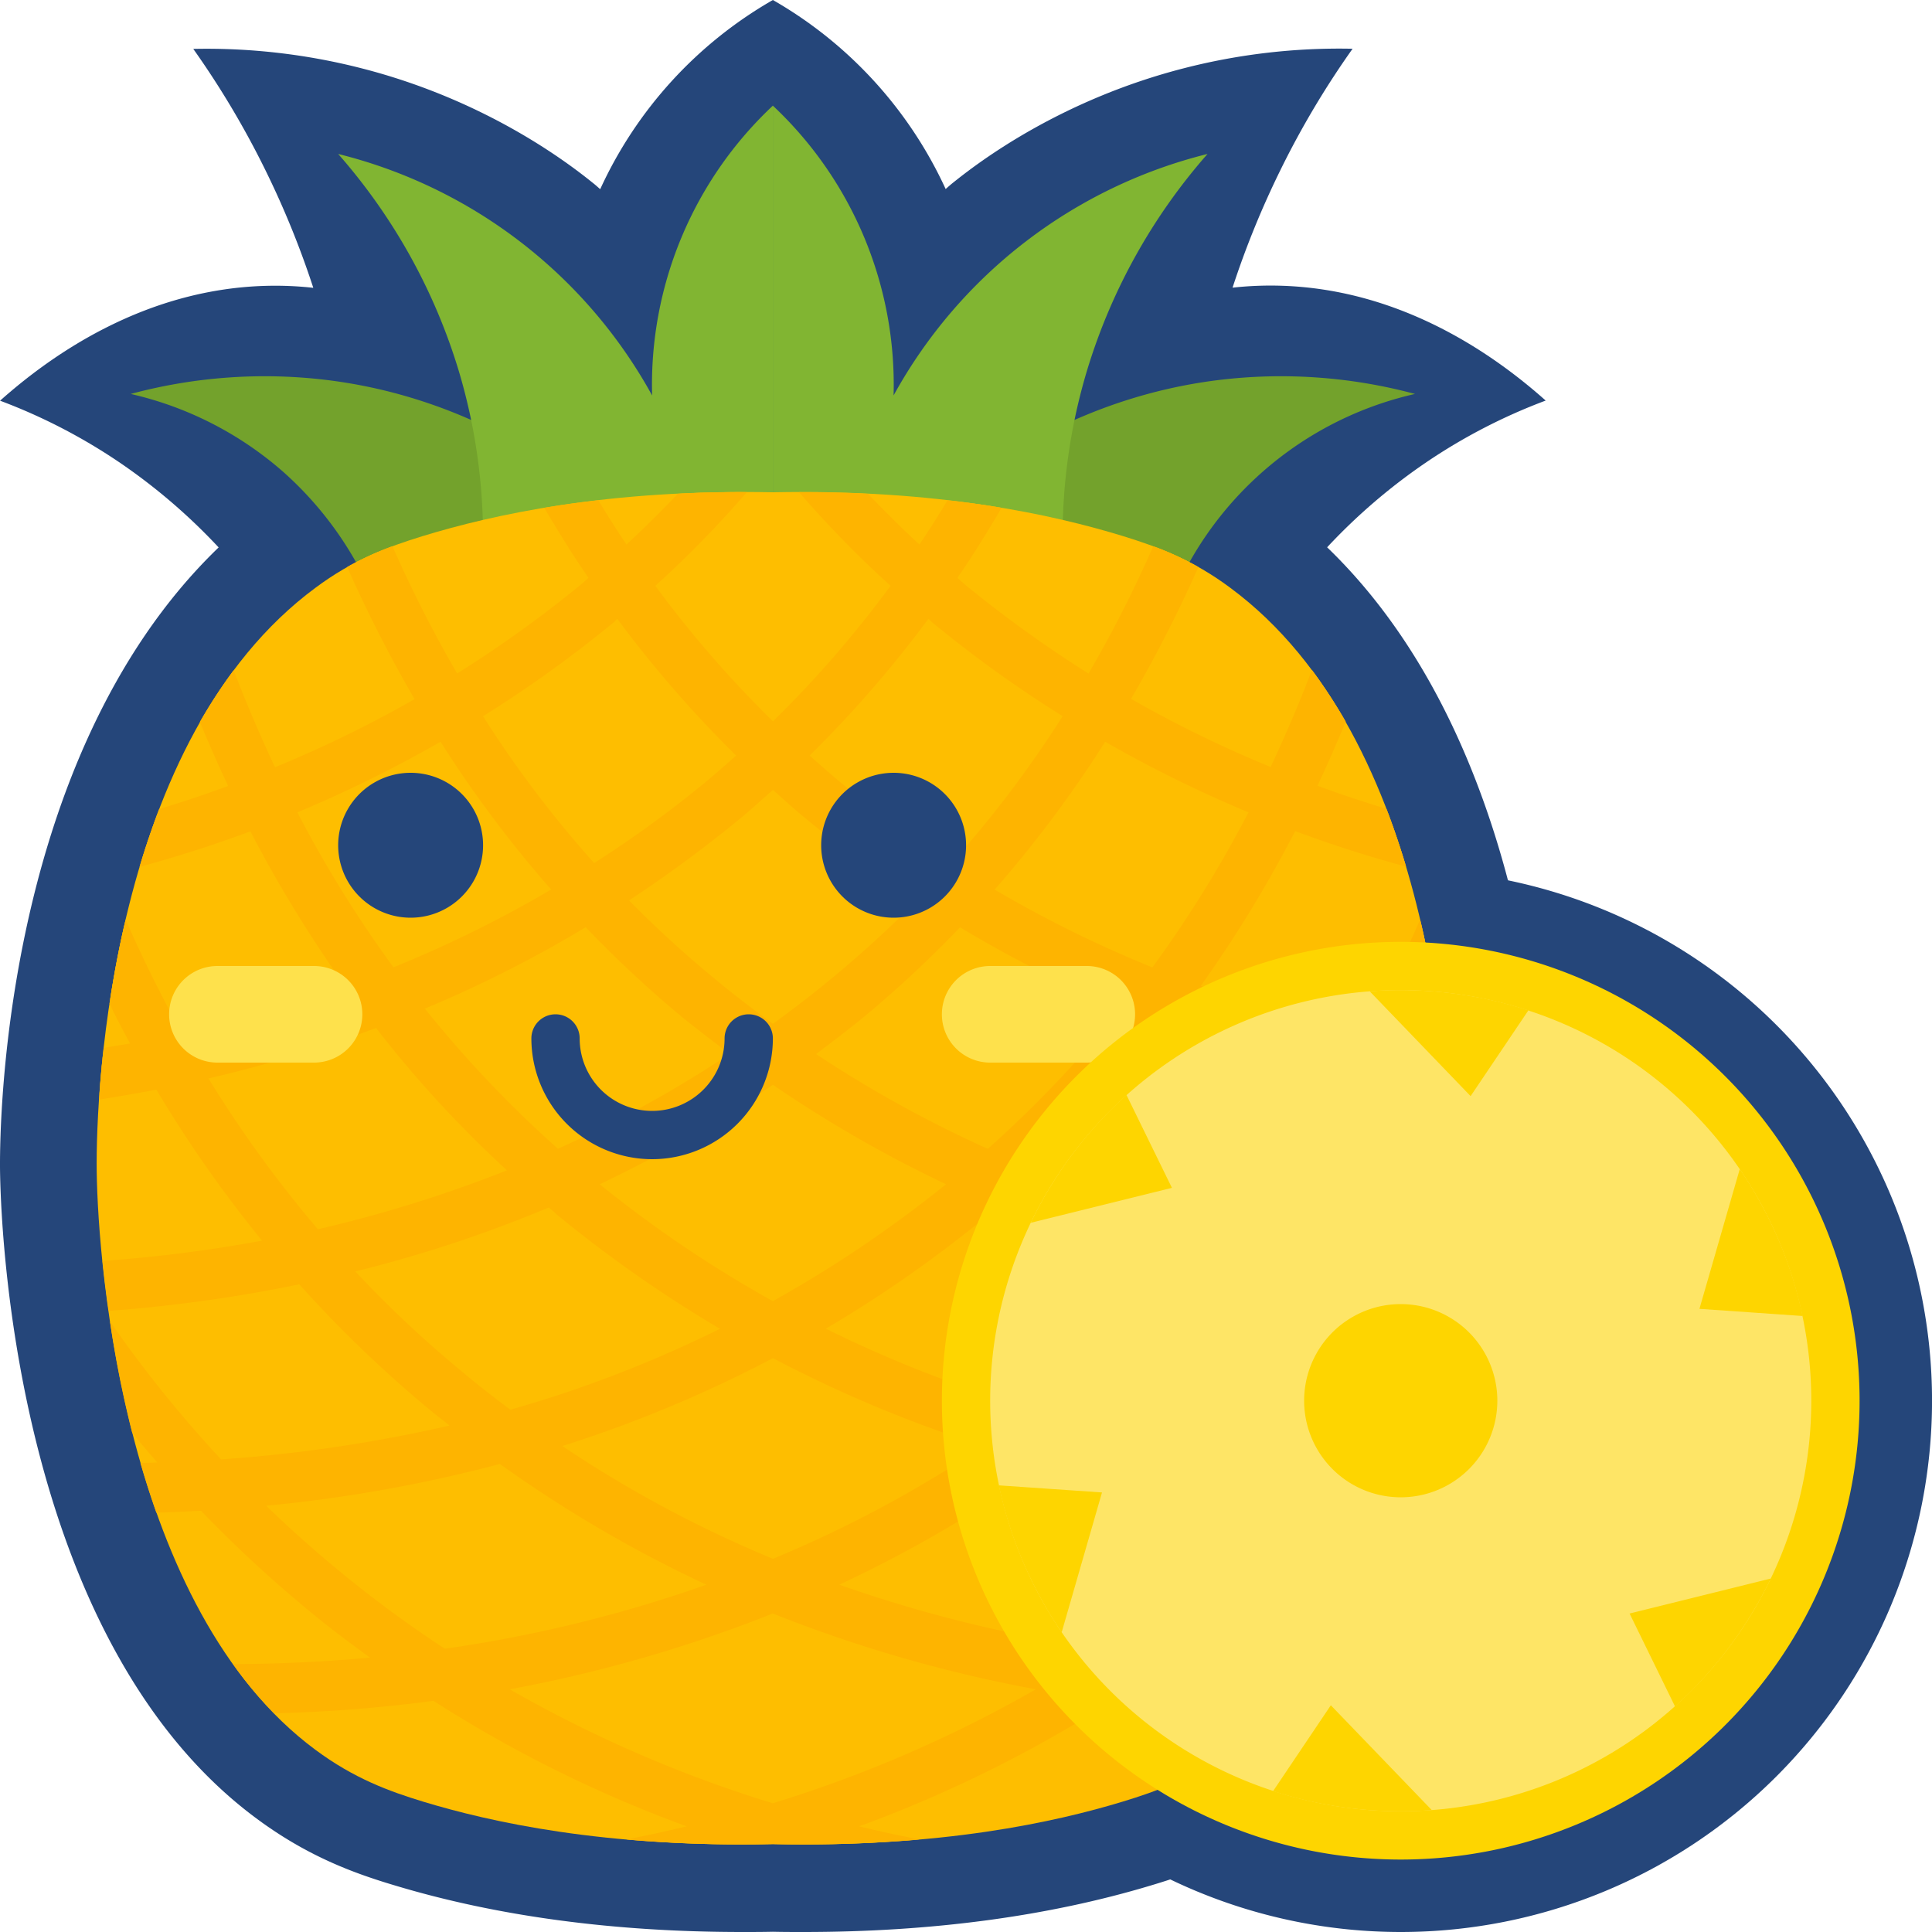 <?xml version="1.0" standalone="no"?><!DOCTYPE svg PUBLIC "-//W3C//DTD SVG 1.1//EN" "http://www.w3.org/Graphics/SVG/1.1/DTD/svg11.dtd"><svg t="1733579962146" class="icon" viewBox="0 0 1024 1024" version="1.1" xmlns="http://www.w3.org/2000/svg" p-id="9771" xmlns:xlink="http://www.w3.org/1999/xlink" width="200" height="200"><path d="M742.417 742.4m-281.6 0a281.6 281.6 0 1 0 563.2 0 281.6 281.6 0 1 0-563.2 0Z" fill="#25467A" p-id="9772"></path><path d="M703.4 290.08a311.109 311.109 0 0 1 51.84-44.571 300.754 300.754 0 0 1 64-33.2C793.252 189.166 744.017 153.371 678.874 151.44a184 184 0 0 0-25.6 1.029 475.714 475.714 0 0 1 25.223-62.023 465.486 465.486 0 0 1 38.4-64.606 330.663 330.663 0 0 0-89.223 10.286c-66.046 16.926-109.177 50-122.366 60.571-1.794 1.417-3.2 2.72-4.091 3.497A222.389 222.389 0 0 0 409.64 0a222.183 222.183 0 0 0-91.52 100.274c-0.903-0.777-2.286-2.08-4.103-3.497-13.177-10.594-56.32-43.669-122.366-60.571a330.571 330.571 0 0 0-89.211-10.286 467.749 467.749 0 0 1 38.4 64.606 475.531 475.531 0 0 1 25.211 62.023 184 184 0 0 0-25.6-1.029c-65.143 1.931-114.434 37.714-140.411 60.857a300.754 300.754 0 0 1 64 33.2 312 312 0 0 1 51.84 44.571C-2.268 403.92-0.097 608.937 0.017 620.309c0.64 45.714 12.571 252.903 136.571 344 26.491 19.509 50.56 28.423 72.709 35.017C263.72 1015.726 325.732 1024 393.252 1024c5.383 0 10.754 0 16.389-0.126 5.634 0.126 11.006 0.126 16.377 0.126 67.589 0 129.543-8.274 184-24.674 22.137-6.594 46.206-15.509 72.697-35.017 124.034-91.097 136-298.286 136.583-344 0.069-11.371 2.24-216.389-115.897-330.229z" fill="#25467A" p-id="9773"></path><path d="M749.972 208.8a273.337 273.337 0 0 0-105.303-7.223c-71.486 9.143-120.286 44.571-141.166 61.897L613.434 339.429a183.623 183.623 0 0 1 136.537-130.629zM69.286 208.8a273.337 273.337 0 0 1 105.303-7.223c71.486 9.143 120.274 44.571 141.166 61.897L205.823 339.429a186.103 186.103 0 0 0-55.92-89.52 184.949 184.949 0 0 0-80.617-41.109z" fill="#73A22C" p-id="9774"></path><path d="M179.24 81.6a261.886 261.886 0 0 1 166.4 128 202.743 202.743 0 0 1 64-153.6v230.4H256.017a306.846 306.846 0 0 0-12.8-89.6 309.714 309.714 0 0 0-63.977-115.2z" fill="#81B532" p-id="9775"></path><path d="M640.017 81.6a261.886 261.886 0 0 0-166.4 128 202.743 202.743 0 0 0-64-153.6v230.4h153.6a306.069 306.069 0 0 1 12.8-89.6 309.497 309.497 0 0 1 64-115.2z" fill="#81B532" p-id="9776"></path><path d="M652.074 311.543c-19.92-14.857-38.149-21.611-56.937-27.429-36.857-11.269-97.829-24.96-185.497-23.189-87.669-1.771-148.64 11.92-185.509 23.189-18.789 5.783-37.017 12.571-56.937 27.429-107.909 79.84-116.571 264.434-115.931 309.611 0.731 50.4 14.96 231.531 115.931 306.286 20.411 15.177 39.12 21.989 56.937 27.429 35.577 10.811 96.309 24.411 185.509 22.549 89.2 1.863 149.931-11.737 185.497-22.549 17.829-5.394 36.571-12.206 56.937-27.429 100.983-74.811 115.2-255.943 115.931-306.286C768.646 576 760.017 391.383 652.074 311.543z" fill="#FEBE00" p-id="9777"></path><path d="M332.074 974.949a701.794 701.794 0 0 0 77.566 2.434 701.897 701.897 0 0 0 77.566-2.434zM695.332 355.166l17.92 27.429a281.406 281.406 0 0 0-17.92-27.429z m-84.091-65.657l23.931 11.063a158.743 158.743 0 0 0-23.931-11.063zM502.177 265.143l28.674 3.966c-8.96-1.497-18.56-2.766-28.674-3.966z m-318.08 35.429l24-11.006a158.343 158.343 0 0 0-24 11.006z m175.109-38.857l36.571-0.891c-12.766 0.011-25.051 0.263-36.571 0.891zM54.943 555.36c-1.143 9.863-1.92 19.074-2.423 27.429m14.08-95.36c-3.714 15.36-6.4 30.331-8.583 44.571m26.366-103.177c-3.84 10.114-7.291 20.354-10.366 30.594m49.92-104.194a281.406 281.406 0 0 0-17.92 27.429m639.234 76.8c-3.074-10.286-6.526-20.48-10.366-30.594m26.366 103.177c-2.171-14.217-4.869-29.189-8.571-44.571m14.08 95.36c-0.514-8.32-1.28-17.531-2.434-27.429m-15.234 204.126c5.246-20.571 9.086-40.697 11.909-59.131 1.28-1.794 2.423-3.589 3.703-5.383-1.017-0.126-1.92-0.126-2.937-0.251 1.406-9.349 2.434-18.171 3.326-26.491" fill="#FEB400" p-id="9778"></path><path d="M736.417 577.509c10.377 1.92 20.48 3.703 30.343 5.246-0.514-8.32-1.28-17.543-2.434-27.429-4.571-0.766-9.223-1.531-13.954-2.286 3.84-7.177 7.554-14.08 10.88-21.12-2.171-14.217-4.857-29.189-8.571-44.571-8.32 19.326-18.286 39.417-29.714 60.16a707.76 707.76 0 0 1-86.526-24.96 682.503 682.503 0 0 0 50.046-82.046c19.977 7.417 39.68 13.714 58.754 18.811-3.074-10.286-6.526-20.48-10.366-30.594-12.034-3.703-24.32-7.68-36.571-12.286 5.497-11.646 10.366-22.914 14.971-33.92a281.406 281.406 0 0 0-17.92-27.429c-6.137 16.137-13.44 33.417-21.886 51.429a632.389 632.389 0 0 1-73.989-36.103A724.914 724.914 0 0 0 635.172 300.571a158.743 158.743 0 0 0-23.931-11.006 672.926 672.926 0 0 1-34.286 67.429A643.223 643.223 0 0 1 510.874 309.349l-3.429-3.063c8.571-12.411 16.251-24.96 23.417-37.12-8.96-1.543-18.56-2.811-28.674-3.966-4.571 7.68-9.6 15.486-14.857 23.417-9.6-8.823-18.686-17.92-27.257-26.88-11.531-0.64-23.817-0.891-36.571-0.891A569.977 569.977 0 0 0 472.017 310.503a588.114 588.114 0 0 1-62.331 71.806 587.257 587.257 0 0 1-62.343-71.806 569.977 569.977 0 0 0 48.514-49.669c-12.8 0-25.086 0.251-36.571 0.891-8.571 8.96-17.669 18.057-27.269 26.88-5.246-7.931-10.286-15.737-14.857-23.417-10.114 1.143-19.714 2.423-28.674 3.966 7.177 12.16 14.857 24.709 23.429 37.12l-3.429 3.074A642.091 642.091 0 0 1 242.303 356.96a672.709 672.709 0 0 1-34.286-67.429 158.343 158.343 0 0 0-24 11.006 730.16 730.16 0 0 0 35.714 70.011 633.143 633.143 0 0 1-73.977 36.103c-8.457-18.046-15.749-35.326-21.897-51.429a281.406 281.406 0 0 0-17.92 27.429c4.571 11.006 9.474 22.274 14.983 33.92-12.297 4.571-24.583 8.583-36.571 12.286-3.851 10.114-7.303 20.354-10.377 30.594 19.074-5.12 38.789-11.429 58.754-18.811A683.977 683.977 0 0 0 182.874 522.594a707.189 707.189 0 0 1-86.526 24.96c-11.429-20.743-21.371-40.834-29.714-60.16-3.714 15.36-6.4 30.331-8.583 44.571 3.326 7.04 7.04 13.943 10.88 21.12-4.731 0.766-9.337 1.531-13.954 2.286-1.143 9.851-1.909 19.074-2.423 27.429 9.851-1.543 19.966-3.326 30.331-5.246a669.886 669.886 0 0 0 56 80 743.143 743.143 0 0 1-84.571 10.754c0.903 8.32 1.92 17.143 3.326 26.491a789.817 789.817 0 0 0 100.994-14.08 655.051 655.051 0 0 0 70.274 67.429c3.074 2.56 6.274 4.869 9.349 7.429a782.023 782.023 0 0 1-121.086 17.92A652.137 652.137 0 0 1 58.303 700.389a572.274 572.274 0 0 0 11.771 59.006c4.354 5.371 8.834 10.617 13.314 15.749-2.949 0.126-5.886 0.251-8.96 0.251 2.56 8.834 5.371 17.669 8.446 26.366 8-0.251 15.874-0.64 23.68-1.017a674.674 674.674 0 0 0 56 51.966c10.869 9.143 22.137 17.531 33.531 25.851-23.303 2.183-47.36 3.326-72.571 3.429a202.366 202.366 0 0 0 21.886 26.114 791.714 791.714 0 0 0 84.331-6.629A683.006 683.006 0 0 0 363.937 968c-10.617 2.56-21.12 4.869-31.863 6.914a701.794 701.794 0 0 0 77.566 2.434 701.897 701.897 0 0 0 77.566-2.434c-10.754-2.046-21.246-4.354-31.874-6.914a683.429 683.429 0 0 0 134.274-66.56 791.714 791.714 0 0 0 84.354 6.651 203.291 203.291 0 0 0 21.886-26.114c-25.211-0.126-49.28-1.269-72.571-3.429 11.429-8.32 22.651-16.766 33.531-25.851a651.771 651.771 0 0 0 55.806-51.966c7.931 0.377 15.874 0.766 23.806 1.017 3.074-8.697 5.886-17.531 8.457-26.366-3.074-0.126-6.023-0.126-8.971-0.251 4.491-5.131 8.971-10.377 13.189-15.623 5.246-20.571 9.086-40.709 11.909-59.131a653.429 653.429 0 0 1-58.754 73.086 797.269 797.269 0 0 1-121.143-17.92c3.074-2.56 6.4-4.869 9.337-7.429a655.051 655.051 0 0 0 70.274-67.429 766.114 766.114 0 0 0 100.994 14.08c1.406-9.349 2.434-18.171 3.326-26.491a742.96 742.96 0 0 1-84.571-10.754 668.434 668.434 0 0 0 55.954-80.011zM585.766 393.143A679.406 679.406 0 0 0 661.732 430.56a636.571 636.571 0 0 1-50.949 82.183 639.326 639.326 0 0 1-83.589-41.223A635.691 635.691 0 0 0 585.766 393.143zM317.857 627.68a674.937 674.937 0 0 0 91.783-52.731 674.137 674.137 0 0 0 91.771 52.731 651.337 651.337 0 0 1-91.771 61.954 640.857 640.857 0 0 1-91.783-61.954z m203.429 138.754a640.446 640.446 0 0 1-111.611 59.771 640.16 640.16 0 0 1-111.623-59.771 679.886 679.886 0 0 0 111.623-46.594 679.36 679.36 0 0 0 111.577 46.594zM295.72 608.869a613.874 613.874 0 0 1-70.526-74.286 651.589 651.589 0 0 0 85.246-43.143 607.531 607.531 0 0 0 50.937 47.497c8.457 6.857 17.029 13.303 25.349 19.703a641.966 641.966 0 0 1-91.006 50.229z m136.823-50.183c8.331-6.4 16.903-12.8 25.349-19.703a609.497 609.497 0 0 0 50.949-47.497 650.88 650.88 0 0 0 85.246 43.143 614.766 614.766 0 0 1-70.526 74.286 642.069 642.069 0 0 1-91.017-50.229zM492.074 328c0.766 0.514 1.269 1.28 1.92 1.794a648.697 648.697 0 0 0 69.246 49.783 589.783 589.783 0 0 1-58.88 77.829 602.286 602.286 0 0 1-59.771-43.486c-5.371-4.48-10.366-8.96-15.486-13.44a618.617 618.617 0 0 0 62.971-72.48z m-82.434 90.629c5.886 5.246 11.771 10.617 18.046 15.737a696.754 696.754 0 0 0 58.286 42.88 592.114 592.114 0 0 1-45.051 41.223c-10.286 8.571-20.743 16.503-31.234 24.183-10.503-7.68-20.994-15.611-31.234-24.183a590.171 590.171 0 0 1-45.063-41.223 696.891 696.891 0 0 0 58.286-42.88c6.183-5.086 12.069-10.457 17.966-15.703z m-84.354-88.8c0.64-0.514 1.143-1.28 1.92-1.794a618.48 618.48 0 0 0 62.971 72.446c-5.12 4.48-10.103 8.96-15.486 13.44a603.429 603.429 0 0 1-59.771 43.52 588.789 588.789 0 0 1-58.903-77.829 651.006 651.006 0 0 0 69.269-49.783z m-167.68 100.731A679.269 679.269 0 0 0 233.503 393.143a623.211 623.211 0 0 0 58.629 78.331 637.92 637.92 0 0 1-83.589 41.223 637.714 637.714 0 0 1-50.937-82.137zM110.497 571.611a732.857 732.857 0 0 0 88.834-26.743 608 608 0 0 0 69.371 75.429 697.337 697.337 0 0 1-100.217 31.223 640.389 640.389 0 0 1-57.989-79.909z m77.829 102.274A699.646 699.646 0 0 0 290.852 640a55.909 55.909 0 0 1 4.229 3.714 686.194 686.194 0 0 0 86.526 60.571 648.286 648.286 0 0 1-111.109 42.88c-8.571-6.4-17.017-12.926-24.697-19.429a596.046 596.046 0 0 1-57.474-53.851zM179.446 832.354c-13.566-11.143-26.286-22.651-38.4-34.286a765.714 765.714 0 0 0 123.909-22.137 687.074 687.074 0 0 0 109.44 64 720.96 720.96 0 0 1-138.629 33.92A632 632 0 0 1 179.446 832.354z m230.149 123.429a683.28 683.28 0 0 1-139.429-60.423 742.377 742.377 0 0 0 139.429-40.183 739.429 739.429 0 0 0 139.429 40.183 683.829 683.829 0 0 1-139.383 60.389z m268.571-157.714c-12.16 11.657-24.834 23.166-38.4 34.286a630.377 630.377 0 0 1-56.32 41.474 721.051 721.051 0 0 1-138.617-33.92 680.366 680.366 0 0 0 109.303-64 769.977 769.977 0 0 0 124.046 22.137z m-104.697-70.4c-7.68 6.537-16 13.063-24.709 19.429A648.16 648.16 0 0 1 437.732 704.229a675.223 675.223 0 0 0 86.526-60.674c1.406-1.28 2.811-2.434 4.091-3.589a705.977 705.977 0 0 0 102.651 33.92 594.549 594.549 0 0 1-57.52 53.76z m77.314-76.16a697.92 697.92 0 0 1-100.229-31.223 608 608 0 0 0 69.371-75.429 733.463 733.463 0 0 0 88.834 26.743 639.097 639.097 0 0 1-57.966 79.886z" fill="#FEB400" p-id="9779"></path><path d="M345.64 614.4a64.069 64.069 0 0 1-64-64 12.8 12.8 0 0 1 25.6 0 38.4 38.4 0 1 0 76.8 0 12.8 12.8 0 1 1 25.6 0 64.08 64.08 0 0 1-64 64z" fill="#25467A" p-id="9780"></path><path d="M217.64 448m-38.4 0a38.4 38.4 0 1 0 76.8 0 38.4 38.4 0 1 0-76.8 0Z" fill="#25467A" p-id="9781"></path><path d="M473.64 448m-38.4 0a38.4 38.4 0 1 0 76.8 0 38.4 38.4 0 1 0-76.8 0Z" fill="#25467A" p-id="9782"></path><path d="M166.44 512h-51.2a25.6 25.6 0 0 0 0 51.2h51.2a25.6 25.6 0 1 0 0-51.2zM576.017 512h-51.2a25.6 25.6 0 0 0 0 51.2H576.017a25.6 25.6 0 1 0 0-51.2z" fill="#FEE14C" p-id="9783"></path><path d="M742.417 742.4m-243.2 0a243.2 243.2 0 1 0 486.4 0 243.2 243.2 0 1 0-486.4 0Z" fill="#FED500" p-id="9784"></path><path d="M742.417 742.4m-217.6 0a217.6 217.6 0 1 0 435.2 0 217.6 217.6 0 1 0-435.2 0Z" fill="#FEE566" p-id="9785"></path><path d="M955.446 697.509L900.737 693.714l21.371-74.08a205.029 205.029 0 0 1 12.229 20.16 216.549 216.549 0 0 1 21.109 57.714zM887.789 904.434l-24.08-49.234 74.834-18.537a205.714 205.714 0 0 1-11.36 20.674 216.72 216.72 0 0 1-39.394 47.097zM674.772 949.314l30.594-45.486L758.874 959.383a204.571 204.571 0 0 1-23.589 0.503 216.846 216.846 0 0 1-60.514-10.571zM529.4 787.269l54.686 3.76-21.371 74.114a204.343 204.343 0 0 1-12.229-20.171 216.686 216.686 0 0 1-21.086-57.703zM597.057 580.354l24.091 49.234L546.303 648.114a205.714 205.714 0 0 1 11.36-20.686 216.709 216.709 0 0 1 39.394-47.074zM810.086 535.497L779.446 580.971l-53.463-55.554a204.686 204.686 0 0 1 23.589-0.503 216.857 216.857 0 0 1 60.514 10.583z" fill="#FED500" p-id="9786"></path><path d="M742.417 742.4m-51.2 0a51.2 51.2 0 1 0 102.4 0 51.2 51.2 0 1 0-102.4 0Z" fill="#FED500" p-id="9787"></path></svg>